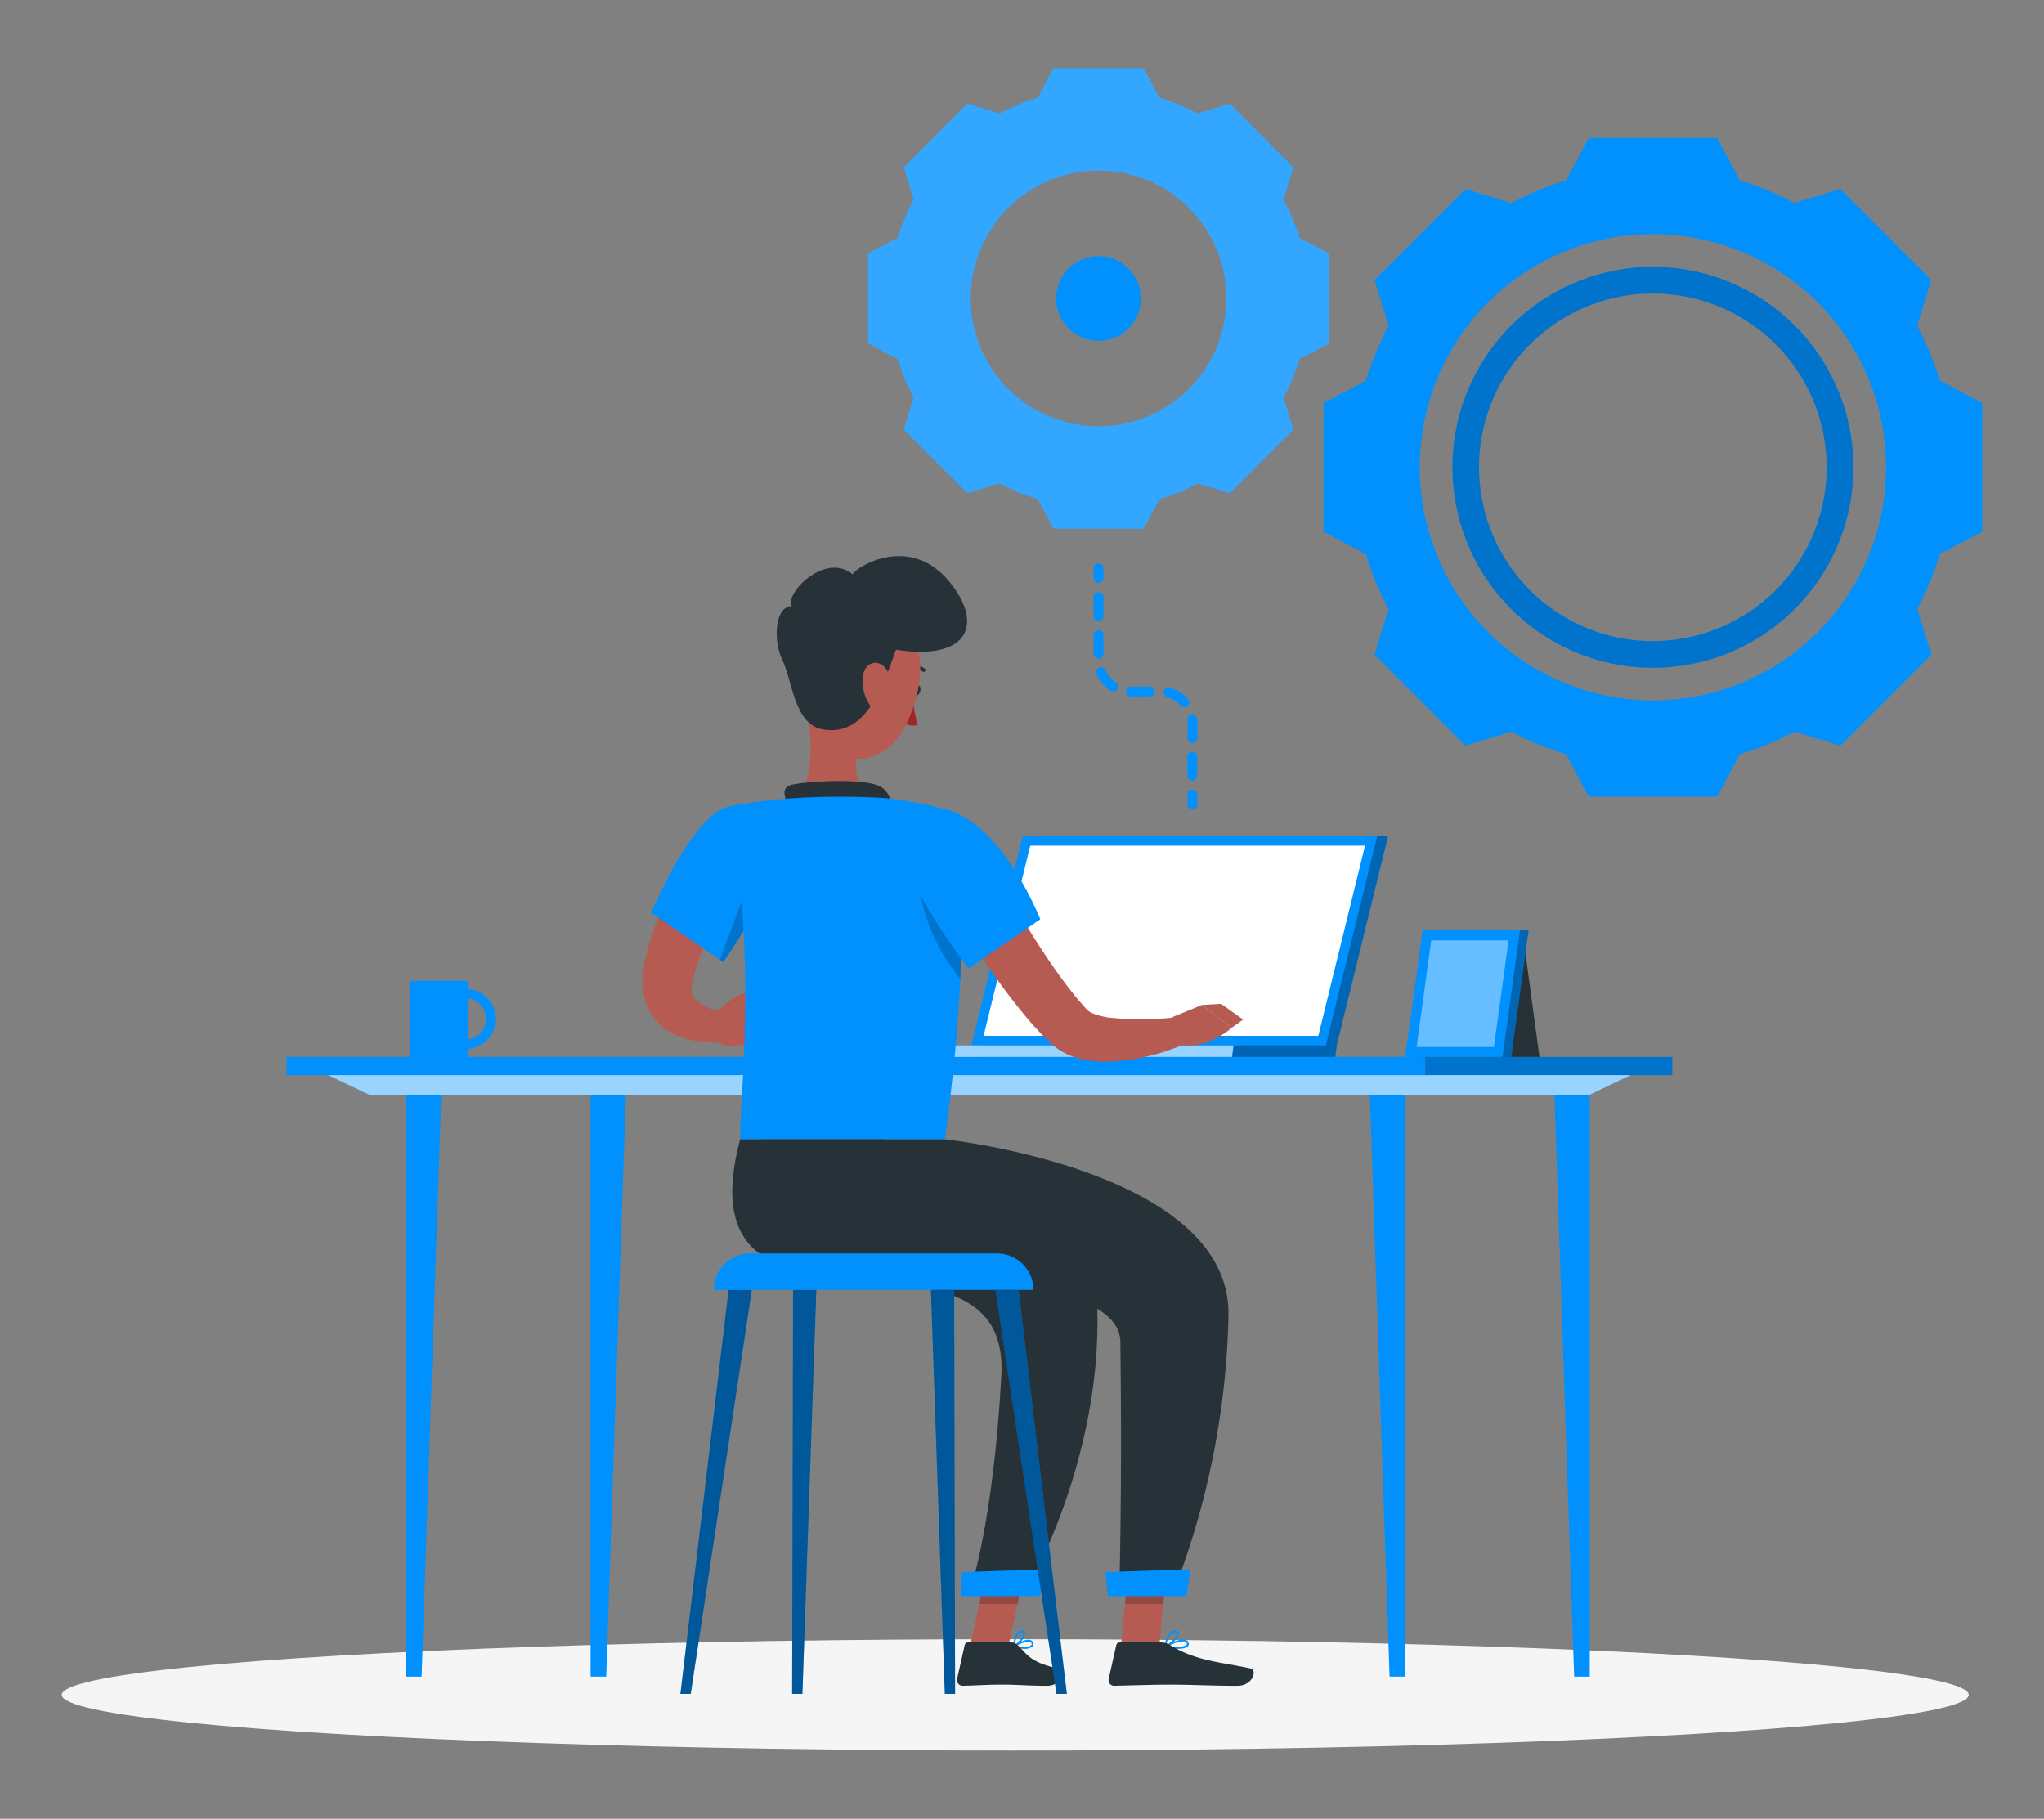 <svg xmlns="http://www.w3.org/2000/svg" width="345" height="307" viewBox="0 0 345 307">
  <rect x="0" y="0" width="345" height="307" fill="#808080" stroke="none"/>
  <g id="Group_937" data-name="Group 937" transform="translate(-15252 -4926)">
    <g id="Group_903" data-name="Group 903" transform="translate(1154 674)" opacity="0">
      <rect id="Rectangle_1318" data-name="Rectangle 1318" width="345" height="307" transform="translate(14098 4252)" fill="#fff"/>
    </g>
    <g id="Working-rafiki" transform="translate(15206.313 4852.08)">
      <g id="freepik--background-simple--inject-25" transform="translate(66.353 127.726)" opacity="0">
        <path id="Path_23530" data-name="Path 23530" d="M360.723,291.872c-8.624,14.584-36.339,19.921-51.014,19-16.883-1.071-30.487-11.413-42.274-21.581-14.874-12.791-24.27-19.647-45.652-16.2-18.834,3.03-36.7,9.62-55.82,10.79-39.095,2.49-84.207-3.478-95.122-43.262-10.01-36.48,11.986-73.043,55.322-72.894,36.6.141,36.522,45.652,76.637,31.06,37.352-13.621,43.162-66.2,89.536-62.178,46.1,4.009,16.169,58.277,17.431,87.743.83,18.908,22.735,10.384,37.227,18.153C364.508,251.939,371.638,273.42,360.723,291.872Z" transform="translate(-68.45 -136.387)" fill="#0091ff"/>
        <path id="Path_23531" data-name="Path 23531" d="M360.723,291.872c-8.624,14.584-36.339,19.921-51.014,19-16.883-1.071-30.487-11.413-42.274-21.581-14.874-12.791-24.27-19.647-45.652-16.2-18.834,3.03-36.7,9.62-55.82,10.79-39.095,2.49-84.207-3.478-95.122-43.262-10.01-36.48,11.986-73.043,55.322-72.894,36.6.141,36.522,45.652,76.637,31.06,37.352-13.621,43.162-66.2,89.536-62.178,46.1,4.009,16.169,58.277,17.431,87.743.83,18.908,22.735,10.384,37.227,18.153C364.508,251.939,371.638,273.42,360.723,291.872Z" transform="translate(-68.45 -136.387)" fill="#fff" opacity="0.9"/>
      </g>
      <g id="freepik--Shadow--inject-25" transform="translate(56.11 350.619)">
        <ellipse id="freepik--path--inject-25" cx="160.936" cy="9.396" rx="160.936" ry="9.396" transform="translate(0 0)" fill="#f5f5f5"/>
      </g>
      <g id="freepik--Gear--inject-25" transform="translate(192.203 85.43)">
        <path id="Path_23532" data-name="Path 23532" d="M292.864,114.041a35.109,35.109,0,0,0-2.673-6.441l1.66-5.437L281.119,91.423l-5.437,1.66a35.111,35.111,0,0,0-6.441-2.673l-2.673-4.98h-15.19l-2.664,4.98a34.861,34.861,0,0,0-6.441,2.673l-5.437-1.66L226.1,102.164l1.66,5.437a35.691,35.691,0,0,0-2.664,6.441l-5.022,2.673V131.9l5.022,2.664a35.417,35.417,0,0,0,2.664,6.441l-1.66,5.437,10.741,10.741,5.437-1.66a35.417,35.417,0,0,0,6.441,2.664l2.664,4.98h15.19l2.673-4.98a35.691,35.691,0,0,0,6.441-2.664l5.437,1.66,10.741-10.741-1.66-5.437a34.861,34.861,0,0,0,2.673-6.441l5.022-2.664v-15.19Zm-33.89,31.84A21.581,21.581,0,1,1,280.555,124.3a21.581,21.581,0,0,1-21.581,21.581Z" transform="translate(-220.07 -85.43)" fill="#0091ff"/>
        <path id="Path_23533" data-name="Path 23533" d="M292.864,114.041a35.109,35.109,0,0,0-2.673-6.441l1.66-5.437L281.119,91.423l-5.437,1.66a35.111,35.111,0,0,0-6.441-2.673l-2.673-4.98h-15.19l-2.664,4.98a34.861,34.861,0,0,0-6.441,2.673l-5.437-1.66L226.1,102.164l1.66,5.437a35.691,35.691,0,0,0-2.664,6.441l-5.022,2.673V131.9l5.022,2.664a35.417,35.417,0,0,0,2.664,6.441l-1.66,5.437,10.741,10.741,5.437-1.66a35.417,35.417,0,0,0,6.441,2.664l2.664,4.98h15.19l2.673-4.98a35.691,35.691,0,0,0,6.441-2.664l5.437,1.66,10.741-10.741-1.66-5.437a34.861,34.861,0,0,0,2.673-6.441l5.022-2.664v-15.19Zm-33.89,31.84A21.581,21.581,0,1,1,280.555,124.3a21.581,21.581,0,0,1-21.581,21.581Z" transform="translate(-220.07 -85.43)" fill="#fff" opacity="0.2"/>
        <path id="Path_23534" data-name="Path 23534" d="M265.475,123.65a7.155,7.155,0,1,0,7.155,7.155,7.155,7.155,0,0,0-7.155-7.155Z" transform="translate(-226.571 -91.926)" fill="#0091ff"/>
        <path id="Path_23535" data-name="Path 23535" d="M416.7,140.551a50.768,50.768,0,0,0-3.81-9.213h0l2.374-7.769-15.331-15.331-7.777,2.382h0a48.235,48.235,0,0,0-9.205-3.818h0l-3.81-7.172H357.436l-3.818,7.172a48.682,48.682,0,0,0-9.205,3.818h0l-7.769-2.382L321.3,123.585l2.374,7.769h0a49.6,49.6,0,0,0-3.81,9.213l-7.18,3.81v21.705l7.172,3.818h0a49.3,49.3,0,0,0,3.81,9.205h0l-2.374,7.761,15.347,15.347,7.769-2.374a48.648,48.648,0,0,0,9.213,3.8l3.818,7.18h21.705l3.81-7.172h0a49.32,49.32,0,0,0,9.205-3.818l7.777,2.374,15.347-15.347-2.374-7.769h0a50.444,50.444,0,0,0,3.793-9.205h0l7.172-3.818V144.361Zm-48.416,54.011a39.352,39.352,0,1,1,39.352-39.352,39.352,39.352,0,0,1-39.352,39.352Z" transform="translate(-235.81 -87.843)" fill="#0091ff"/>
        <path id="Path_23536" data-name="Path 23536" d="M372.742,125.83a33.841,33.841,0,1,0,33.849,33.843A33.839,33.839,0,0,0,372.742,125.83Zm0,63.174a29.334,29.334,0,1,1,29.325-29.331A29.334,29.334,0,0,1,372.742,189Z" transform="translate(-240.268 -92.296)" fill="#0091ff"/>
        <path id="Path_23537" data-name="Path 23537" d="M372.742,125.83a33.841,33.841,0,1,0,33.849,33.843A33.839,33.839,0,0,0,372.742,125.83Zm0,63.174a29.334,29.334,0,1,1,29.325-29.331A29.334,29.334,0,0,1,372.742,189Z" transform="translate(-240.268 -92.296)" opacity="0.2"/>
        <path id="Path_23538" data-name="Path 23538" d="M285.83,235.48a.83.83,0,0,1-.83-.83v-1.66a.83.83,0,1,1,1.66,0v1.66A.83.83,0,0,1,285.83,235.48Z" transform="translate(-231.106 -110.369)" fill="#0091ff"/>
        <path id="Path_23539" data-name="Path 23539" d="M269.753,209.8a4.49,4.49,0,0,1-1.71-2.034.831.831,0,1,0-1.527.656,6.267,6.267,0,0,0,2.332,2.772.831.831,0,1,0,.9-1.394Z" transform="translate(-227.953 -106.137)" fill="#0091ff"/>
        <path id="Path_23540" data-name="Path 23540" d="M266.77,196.839a.83.83,0,0,0,.83-.83V192.83a.83.83,0,0,0-1.66,0v3.179A.83.83,0,0,0,266.77,196.839Z" transform="translate(-227.866 -103.543)" fill="#0091ff"/>
        <path id="Path_23541" data-name="Path 23541" d="M276.527,211.2H273.34a.83.83,0,1,0,0,1.66h3.187a.83.83,0,0,0,0-1.66Z" transform="translate(-228.983 -106.806)" fill="#0091ff"/>
        <path id="Path_23542" data-name="Path 23542" d="M267.6,203.679V200.5a.83.83,0,0,0-1.66,0v3.179a.83.83,0,0,0,1.66,0Z" transform="translate(-227.866 -104.846)" fill="#0091ff"/>
        <path id="Path_23543" data-name="Path 23543" d="M286.608,217.552a.815.815,0,1,0-1.61.249,4.448,4.448,0,0,1,.042.581v2.49a.83.83,0,1,0,1.66,0v-2.49A6.423,6.423,0,0,0,286.608,217.552Z" transform="translate(-231.103 -107.763)" fill="#0091ff"/>
        <path id="Path_23544" data-name="Path 23544" d="M285.83,224.49a.83.83,0,0,0-.83.83v3.187a.83.83,0,0,0,1.66,0V225.32A.83.83,0,0,0,285.83,224.49Z" transform="translate(-231.106 -109.065)" fill="#0091ff"/>
        <path id="Path_23545" data-name="Path 23545" d="M284.287,213.335a6.15,6.15,0,0,0-3.079-1.9.831.831,0,0,0-.415,1.61,4.474,4.474,0,0,1,2.249,1.386.829.829,0,0,0,1.245-1.1Z" transform="translate(-230.284 -106.842)" fill="#0091ff"/>
        <path id="Path_23546" data-name="Path 23546" d="M266.77,189.44a.83.83,0,0,1-.83-.83v-1.66a.83.83,0,0,1,1.66,0v1.66A.83.83,0,0,1,266.77,189.44Z" transform="translate(-227.866 -102.544)" fill="#0091ff"/>
      </g>
      <g id="freepik--Desk--inject-25" transform="translate(94.059 215.049)">
        <rect id="Rectangle_1558" data-name="Rectangle 1558" width="192.187" height="3.079" transform="translate(0 37.285)" fill="#0091ff"/>
        <rect id="Rectangle_1559" data-name="Rectangle 1559" width="41.701" height="3.079" transform="translate(233.888 40.365) rotate(180)" fill="#0091ff"/>
        <rect id="Rectangle_1560" data-name="Rectangle 1560" width="41.701" height="3.079" transform="translate(233.888 40.365) rotate(180)" opacity="0.2"/>
        <path id="Path_23547" data-name="Path 23547" d="M323.231,293.515H117.2l-6.889-3.3H330.121Z" transform="translate(-103.271 -249.855)" fill="#0091ff"/>
        <path id="Path_23548" data-name="Path 23548" d="M323.231,293.515H117.2l-6.889-3.3H330.121Z" transform="translate(-103.271 -249.855)" fill="#fff" opacity="0.6"/>
        <path id="Path_23549" data-name="Path 23549" d="M126.11,294.19v98.227h2.64l3.32-98.227Z" transform="translate(-105.957 -250.53)" fill="#0091ff"/>
        <path id="Path_23550" data-name="Path 23550" d="M163.65,294.19v98.227h2.64l3.32-98.227Z" transform="translate(-112.337 -250.53)" fill="#0091ff"/>
        <path id="Path_23551" data-name="Path 23551" d="M365.61,294.19v98.227h-2.631L359.65,294.19Z" transform="translate(-145.65 -250.53)" fill="#0091ff"/>
        <path id="Path_23552" data-name="Path 23552" d="M328.08,294.19v98.227h-2.64l-3.32-98.227Z" transform="translate(-139.271 -250.53)" fill="#0091ff"/>
        <path id="Path_23553" data-name="Path 23553" d="M251.915,241.59l-8.674,35.335h0L243,278.875h59.829l.249-1.951,8.666-35.335Z" transform="translate(-125.824 -241.59)" fill="#0091ff"/>
        <path id="Path_23554" data-name="Path 23554" d="M251.915,241.59l-8.674,35.335h0L243,278.875h59.829l.249-1.951,8.666-35.335Z" transform="translate(-125.824 -241.59)" opacity="0.3"/>
        <path id="Path_23555" data-name="Path 23555" d="M309.583,241.59H249.746l-8.666,35.335h59.829Z" transform="translate(-125.497 -241.59)" fill="#0091ff"/>
        <path id="Path_23556" data-name="Path 23556" d="M300.061,275.638l7.885-32.1H251.437l-7.877,32.1Z" transform="translate(-125.919 -241.921)" fill="#fff"/>
        <path id="Path_23557" data-name="Path 23557" d="M280.839,284.16l-.249,1.951H214.71l.241-1.951Z" transform="translate(-121.015 -248.825)" fill="#0091ff"/>
        <path id="Path_23558" data-name="Path 23558" d="M280.839,284.16l-.249,1.951H214.71l.241-1.951Z" transform="translate(-121.015 -248.825)" fill="#fff" opacity="0.6"/>
        <path id="Path_23559" data-name="Path 23559" d="M141.469,277.454a5.271,5.271,0,0,0-4.673-5.063v-.955a.415.415,0,0,0-.432-.407H127.4a.423.423,0,0,0-.44.407v12.451H136.8v-1.361A5.262,5.262,0,0,0,141.469,277.454Zm-4.673,3.461V274a3.494,3.494,0,0,1,0,6.914Z" transform="translate(-106.101 -246.594)" fill="#0091ff"/>
        <path id="Path_23560" data-name="Path 23560" d="M346.56,282.773h8.334l-2.465-18.253H346.56Z" transform="translate(-143.425 -245.487)" fill="#263238"/>
        <path id="Path_23561" data-name="Path 23561" d="M331.84,282.135h15.787l2.93-21.365H334.778Z" transform="translate(-140.923 -244.85)" fill="#0091ff"/>
        <path id="Path_23562" data-name="Path 23562" d="M331.84,282.135h15.787l2.93-21.365H334.778Z" transform="translate(-140.923 -244.85)" opacity="0.3"/>
        <path id="Path_23563" data-name="Path 23563" d="M329.3,282.135h16.426l2.938-21.365H332.238Z" transform="translate(-140.491 -244.85)" fill="#0091ff"/>
        <path id="Path_23564" data-name="Path 23564" d="M344.667,280.8l2.474-18H334.084l-2.474,18Z" transform="translate(-140.884 -245.195)" fill="#fff" opacity="0.4"/>
      </g>
      <g id="freepik--Character--inject-25" transform="translate(154.183 167.791)">
        <path id="Path_23565" data-name="Path 23565" d="M193.584,247.147l-.681.73-.73.83c-.49.564-.979,1.137-1.444,1.726-.93,1.179-1.826,2.382-2.664,3.619a38.688,38.688,0,0,0-4.15,7.67,23.729,23.729,0,0,0-1.179,3.968c-.133.764-.216,1.1-.257,1.419a2.225,2.225,0,0,0,0,.78,3.237,3.237,0,0,0,1.66,1.868,11.617,11.617,0,0,0,1.76.888q.481.2,1,.374c.315.116.714.232.963.332v4.574c-.581.083-1,.149-1.494.183a9.428,9.428,0,0,1-1.453,0,14.109,14.109,0,0,1-2.988-.382,11.2,11.2,0,0,1-3.138-1.262,9.081,9.081,0,0,1-2.889-2.681,9.687,9.687,0,0,1-1.511-3.868,8.2,8.2,0,0,1-.108-.979,9.083,9.083,0,0,1,0-.946v-.465a2.487,2.487,0,0,1,0-.374l.066-.73a28.8,28.8,0,0,1,1.2-5.586,41.452,41.452,0,0,1,4.706-9.894,47.832,47.832,0,0,1,3.129-4.358c.556-.7,1.129-1.378,1.726-2.05.291-.34.6-.672.913-1s.606-.623,1.038-1.038Z" transform="translate(-174.265 -194.146)" fill="#b55b52"/>
        <path id="Path_23566" data-name="Path 23566" d="M188.65,276.969l3.868-2.839,2.2,7.952s-3.428,1.27-6.043-.44Z" transform="translate(-176.71 -199.863)" fill="#b55b52"/>
        <path id="Path_23567" data-name="Path 23567" d="M198.68,271.83l1.511,6.657-4.681,3.2-2.2-7.952Z" transform="translate(-177.502 -199.472)" fill="#b55b52"/>
        <path id="Path_23568" data-name="Path 23568" d="M229.234,211.6c-.174.49-.05.979.274,1.087s.722-.191.888-.681.05-.988-.266-1.1S229.408,211.106,229.234,211.6Z" transform="translate(-183.594 -189.115)" fill="#263238"/>
        <path id="Path_23569" data-name="Path 23569" d="M228.812,212.91a18.708,18.708,0,0,0,.888,5.03,3.013,3.013,0,0,1-2.49-.382Z" transform="translate(-183.264 -189.458)" fill="#a02724"/>
        <path id="Path_23570" data-name="Path 23570" d="M228.251,207.579a.3.3,0,0,0,.191,0,2.424,2.424,0,0,1,2.183.332.307.307,0,0,0,.4-.465,3.046,3.046,0,0,0-2.756-.457.307.307,0,0,0,0,.581Z" transform="translate(-183.408 -188.427)" fill="#263238"/>
        <path id="Path_23571" data-name="Path 23571" d="M207.023,213.93c.93,4.723,1.851,13.38-1.453,16.534,0,0,1.295,4.789,10.077,4.789,9.653,0,4.615-4.789,4.615-4.789-5.271-1.262-5.138-5.171-4.217-8.84Z" transform="translate(-179.586 -189.632)" fill="#b55b52"/>
        <path id="Path_23572" data-name="Path 23572" d="M203.885,234.907c-.7-1.519-1.453-3.254.116-3.793,1.735-.6,11.23-1.212,14.5-.091a3.37,3.37,0,0,1,2.349,4.2Z" transform="translate(-179.162 -192.43)" fill="#263238"/>
        <path id="Path_23573" data-name="Path 23573" d="M242.326,245.59c2.034,3.66,4.217,7.429,6.424,11.048s4.524,7.221,7,10.508c.614.83,1.253,1.619,1.884,2.407.315.407.647.739.971,1.112l.481.548.125.141.058.066h0l.058.075a3.636,3.636,0,0,0,1.361.83,13.029,13.029,0,0,0,2.415.589,54.136,54.136,0,0,0,12.127-.141l1.262,4.4c-1.121.5-2.166.83-3.279,1.245a31.316,31.316,0,0,1-3.32.971,32.254,32.254,0,0,1-7.2.963,17.623,17.623,0,0,1-4.059-.407,11.2,11.2,0,0,1-4.515-2.009l-.556-.456-.133-.116-.083-.083-.158-.158-.647-.639c-.423-.423-.888-.83-1.27-1.278-.83-.872-1.61-1.743-2.332-2.64a107.848,107.848,0,0,1-8.01-11.031q-1.818-2.839-3.5-5.736c-1.129-1.951-2.216-3.86-3.27-5.918Z" transform="translate(-184.443 -195.013)" fill="#b55b52"/>
        <path id="Path_23574" data-name="Path 23574" d="M188.978,235.57c-6.059,1.386-13,17.9-13,17.9l12.16,8.3a102.284,102.284,0,0,0,8.026-13.654C199.761,240.591,195.17,234.15,188.978,235.57Z" transform="translate(-174.557 -193.276)" fill="#0091ff"/>
        <path id="Path_23575" data-name="Path 23575" d="M195.684,248.29,189.94,263.6l.564.4s2.49-3.494,5.179-8.209Z" transform="translate(-176.929 -195.471)" opacity="0.2"/>
        <path id="Path_23576" data-name="Path 23576" d="M227.83,235.589s6.873,7.769.382,55.828H193.657c-.232-5.3,3.1-31.168-2.017-56.16A90.353,90.353,0,0,1,203.2,233.8a125.652,125.652,0,0,1,14.692,0,64.634,64.634,0,0,1,9.936,1.793Z" transform="translate(-177.218 -192.972)" fill="#0091ff"/>
        <path id="Path_23577" data-name="Path 23577" d="M230.61,252.75a30.712,30.712,0,0,0,6.823,14.791c.141-3.1.2-5.877.191-8.358Z" transform="translate(-183.842 -196.229)" opacity="0.2"/>
        <path id="Path_23578" data-name="Path 23578" d="M226.992,241.225c-.83,6.117,11.206,21.739,11.206,21.739l12.11-8.3s-3.362-8.607-9.014-14.252C234.852,233.938,227.938,234.568,226.992,241.225Z" transform="translate(-183.22 -193.362)" fill="#0091ff"/>
        <path id="Path_23579" data-name="Path 23579" d="M282,277.975l4.93-2.025L292,279.785s-4.839,4.283-9.238,2.615Z" transform="translate(-192.576 -200.173)" fill="#b55b52"/>
        <path id="Path_23580" data-name="Path 23580" d="M291.189,275.71l3.719,2.656-1.926,1.378-5.072-3.835Z" transform="translate(-193.58 -200.132)" fill="#b55b52"/>
        <path id="Path_23581" data-name="Path 23581" d="M209.487,202.283c-1.726,6.175-3.055,9.7-1.079,13.862,2.963,6.267,11.388,6.092,14.941.564,3.187-4.98,5.478-14.243.4-18.7a8.749,8.749,0,0,0-14.26,4.275Z" transform="translate(-179.901 -186.55)" fill="#b55b52"/>
        <path id="Path_23582" data-name="Path 23582" d="M221.626,200.455c-2.49,7.089-5.42,14.874-12.575,13.4-4.615-.955-4.98-8.383-6.64-11.762-1.469-2.963-1.378-8.923,1.66-9-1.361-1.975,5.52-9.205,10.218-5.387,1.2-1.66,9.877-6.549,16.3,1.212C236.641,196.255,233.678,202.372,221.626,200.455Z" transform="translate(-178.892 -184.656)" fill="#263238"/>
        <path id="Path_23583" data-name="Path 23583" d="M218.992,208.673a7.3,7.3,0,0,0,1.013,4.54c1.1,1.776,2.723,1.1,3.32-.722.531-1.66.589-4.524-.946-5.677S219.224,206.764,218.992,208.673Z" transform="translate(-181.86 -188.342)" fill="#b55b52"/>
        <path id="Path_23584" data-name="Path 23584" d="M282.453,406.56c.83,0,1.66-.116,1.9-.49a.589.589,0,0,0,0-.672.83.83,0,0,0-.481-.357c-1.079-.291-3.32,1-3.428,1.054a.141.141,0,0,0-.075.158.158.158,0,0,0,.116.124A11.287,11.287,0,0,0,282.453,406.56Zm1.029-1.253a1.04,1.04,0,0,1,.291,0,.432.432,0,0,1,.3.216c.108.191.075.282,0,.332-.3.423-1.934.432-3.138.257A6.931,6.931,0,0,1,283.482,405.307Z" transform="translate(-192.298 -222.106)" fill="#0091ff"/>
        <path id="Path_23585" data-name="Path 23585" d="M280.5,406.061h.066c.78-.349,2.324-1.743,2.2-2.49,0-.174-.149-.382-.564-.432a1.129,1.129,0,0,0-.83.266,4.317,4.317,0,0,0-1,2.49.158.158,0,0,0,.058.141.191.191,0,0,0,.075.025Zm1.577-2.615h.091c.274,0,.291.141.3.174.075.44-.979,1.536-1.776,2.009a3.569,3.569,0,0,1,.83-1.984.83.83,0,0,1,.556-.2Z" transform="translate(-192.299 -221.789)" fill="#0091ff"/>
        <path id="Path_23586" data-name="Path 23586" d="M271.48,403.416h6.458l1.469-14.966h-6.458Z" transform="translate(-190.788 -219.293)" fill="#b55b52"/>
        <path id="Path_23587" data-name="Path 23587" d="M277.876,405.58h-7.047a.573.573,0,0,0-.556.448l-1.278,5.711a.938.938,0,0,0,.93,1.154c2.54-.042,6.217-.191,9.413-.191,3.743,0,6.972.2,11.355.2,2.656,0,3.395-2.681,2.283-2.922-5.055-1.1-9.18-1.22-13.546-3.918a3,3,0,0,0-1.552-.481Z" transform="translate(-190.361 -222.205)" fill="#263238"/>
        <path id="Path_23588" data-name="Path 23588" d="M279.543,388.46l-.747,7.711H272.33l.755-7.711Z" transform="translate(-190.932 -219.295)" opacity="0.2"/>
        <path id="Path_23589" data-name="Path 23589" d="M251.321,406.557a2.083,2.083,0,0,0,1.552-.423.614.614,0,0,0,0-.722.705.705,0,0,0-.481-.357c-.946-.224-2.731,1-2.806,1.046a.174.174,0,0,0-.066.158.149.149,0,0,0,.116.116,7.954,7.954,0,0,0,1.685.183Zm.83-1.228a.648.648,0,0,1,.183,0,.382.382,0,0,1,.282.2c.141.257.058.357,0,.4-.274.357-1.594.365-2.565.207a4.98,4.98,0,0,1,2.083-.805Z" transform="translate(-187.055 -222.111)" fill="#0091ff"/>
        <path id="Path_23590" data-name="Path 23590" d="M249.678,406.066h.066c.672-.365,1.967-1.776,1.826-2.49a.5.5,0,0,0-.49-.407.83.83,0,0,0-.647.2c-.747.614-.9,2.49-.913,2.556a.166.166,0,0,0,.075.141.141.141,0,0,0,.083,0Zm1.3-2.615h.066c.2,0,.216.116.224.158.083.423-.747,1.494-1.411,2a3.66,3.66,0,0,1,.764-2.025A.548.548,0,0,1,250.981,403.451Z" transform="translate(-187.056 -221.794)" fill="#0091ff"/>
        <path id="Path_23591" data-name="Path 23591" d="M240.79,403.416h6.458l3.245-14.966h-6.458Z" transform="translate(-185.572 -219.293)" fill="#b55b52"/>
        <path id="Path_23592" data-name="Path 23592" d="M247.256,405.58H240a.565.565,0,0,0-.548.448l-1.278,5.711a.955.955,0,0,0,.946,1.154c2.532-.042,3.768-.191,6.956-.191,1.967,0,4.482.2,7.2.2s3.063-2.681,1.951-2.922c-4.98-1.087-5.321-2.59-6.914-4.026a1.577,1.577,0,0,0-1.054-.374Z" transform="translate(-185.124 -222.205)" fill="#263238"/>
        <g id="Group_930" data-name="Group 930" transform="translate(56.787 169.165)" opacity="0.2">
          <path id="Path_23593" data-name="Path 23593" d="M244.357,388.46h6.458l-1.677,7.711H242.68Z" transform="translate(-242.68 -388.46)"/>
        </g>
        <path id="Path_23594" data-name="Path 23594" d="M229.352,303.27s48.391,5.121,47.86,29.807a136.557,136.557,0,0,1-8.815,45.337h-9.6s.49-15.663.166-40.937c-.1-7.578-15.4-10.077-30.346-10.957a34.032,34.032,0,0,1-29.251-20.809l-1.021-2.44Z" transform="translate(-178.359 -204.816)" fill="#263238"/>
        <path id="Path_23595" data-name="Path 23595" d="M282.648,390.7c.05,0-.623,4.54-.623,4.54H268.745l-.365-4.051Z" transform="translate(-190.261 -219.676)" fill="#0091ff"/>
        <path id="Path_23596" data-name="Path 23596" d="M217.992,303.27s35.077,11.621,35.966,26.03c1.66,26.511-11.38,49.113-11.38,49.113h-9.687s3.677-11.206,4.98-35.227c1.66-30.172-54.641-.05-44.092-39.917Z" transform="translate(-177.358 -204.816)" fill="#263238"/>
        <path id="Path_23597" data-name="Path 23597" d="M253.4,390.7c.05,0-1.22,4.54-1.22,4.54H238.9l.241-4.051Z" transform="translate(-185.251 -219.676)" fill="#0091ff"/>
        <path id="Path_23598" data-name="Path 23598" d="M242.652,332.629H188.7a6.159,6.159,0,0,1,6.159-6.159h41.635a6.159,6.159,0,0,1,6.159,6.159Z" transform="translate(-176.718 -208.759)" fill="#0091ff"/>
        <path id="Path_23599" data-name="Path 23599" d="M190.044,333.88l-8.134,68.2h1.743l10.317-68.2Z" transform="translate(-175.564 -210.019)" fill="#0091ff"/>
        <path id="Path_23600" data-name="Path 23600" d="M190.044,333.88l-8.134,68.2h1.743l10.317-68.2Z" transform="translate(-175.564 -210.019)" opacity="0.4"/>
        <path id="Path_23601" data-name="Path 23601" d="M204.788,333.88l-.158,68.2h1.735l2.349-68.2Z" transform="translate(-179.426 -210.019)" fill="#0091ff"/>
        <path id="Path_23602" data-name="Path 23602" d="M204.788,333.88l-.158,68.2h1.735l2.349-68.2Z" transform="translate(-179.426 -210.019)" opacity="0.4"/>
        <path id="Path_23603" data-name="Path 23603" d="M249.888,333.88l8.134,68.2h-1.743l-10.309-68.2Z" transform="translate(-186.452 -210.019)" fill="#0091ff"/>
        <path id="Path_23604" data-name="Path 23604" d="M249.888,333.88l8.134,68.2h-1.743l-10.309-68.2Z" transform="translate(-186.452 -210.019)" opacity="0.4"/>
        <path id="Path_23605" data-name="Path 23605" d="M236.776,333.88l.158,68.2H235.2l-2.349-68.2Z" transform="translate(-184.222 -210.019)" fill="#0091ff"/>
        <path id="Path_23606" data-name="Path 23606" d="M236.776,333.88l.158,68.2H235.2l-2.349-68.2Z" transform="translate(-184.222 -210.019)" opacity="0.4"/>
      </g>
    </g>
  </g>
</svg>
